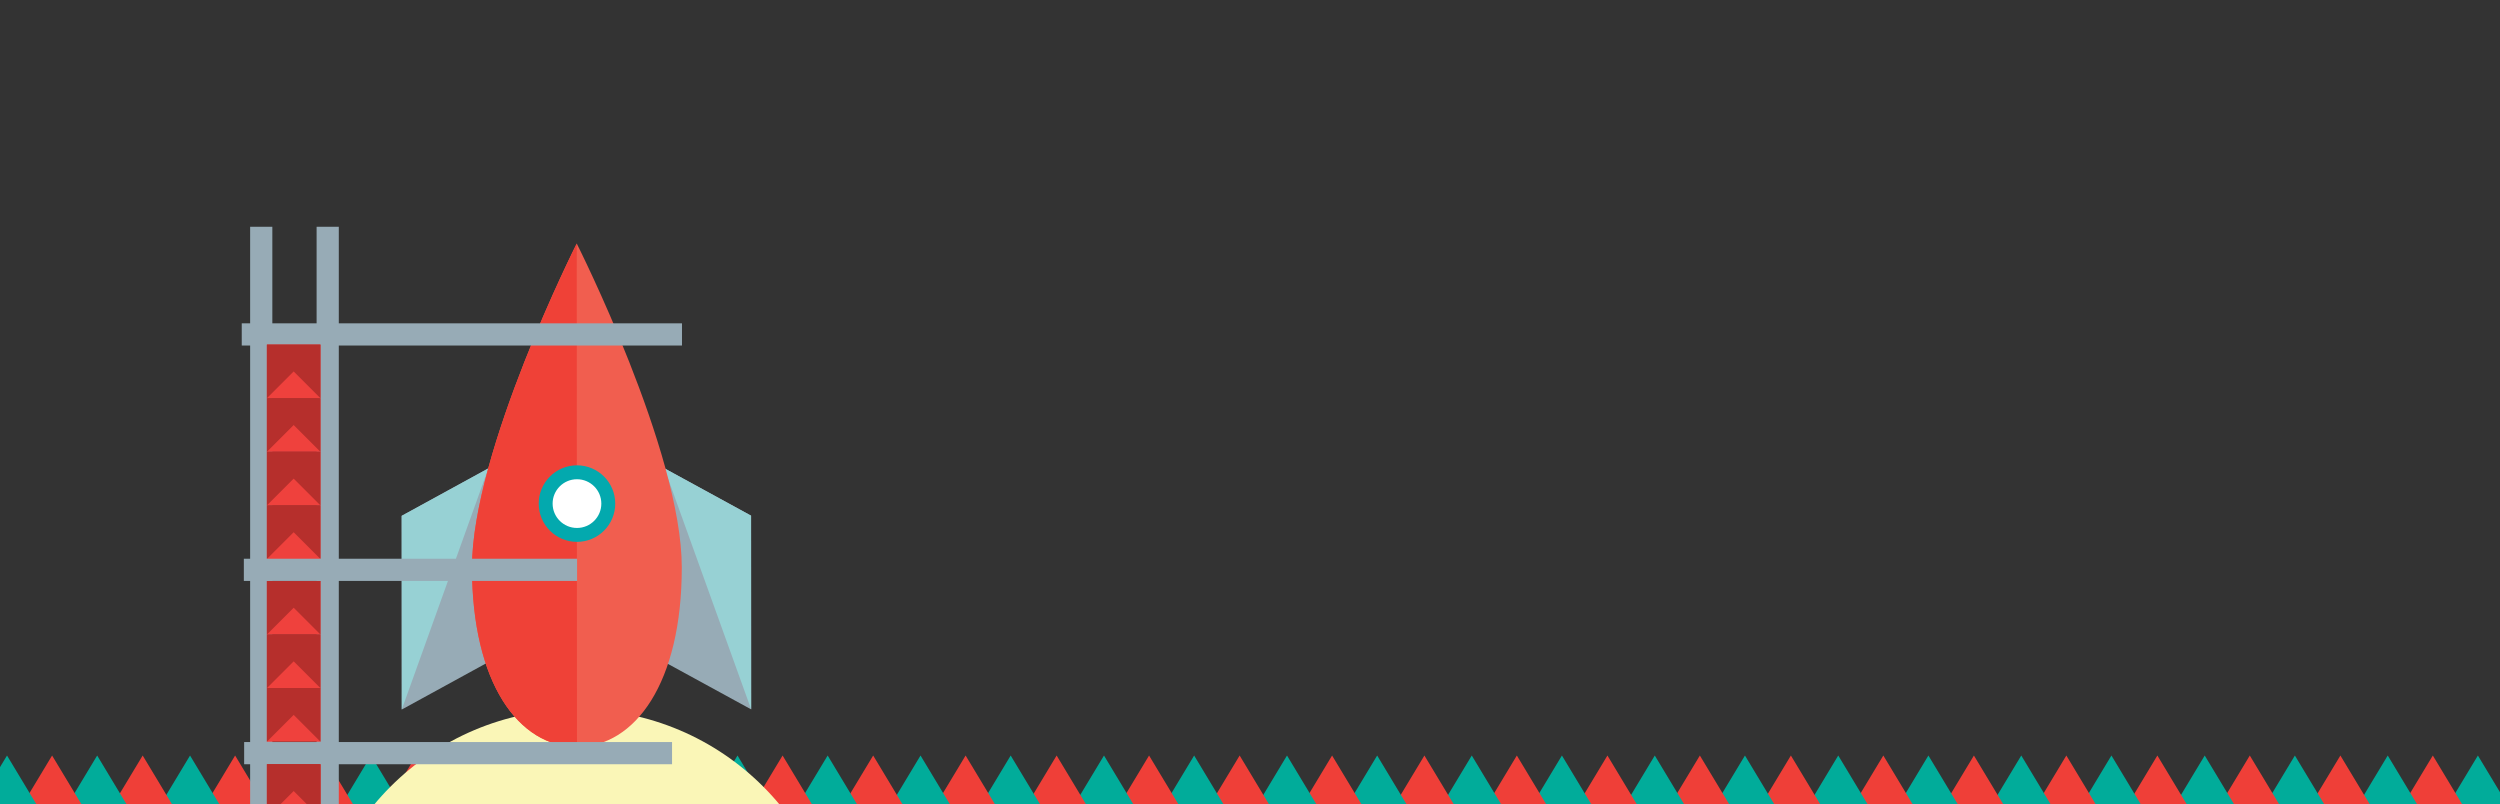 <?xml version="1.0" encoding="utf-8"?>
<!-- Generator: Adobe Illustrator 16.0.0, SVG Export Plug-In . SVG Version: 6.00 Build 0)  -->
<!DOCTYPE svg PUBLIC "-//W3C//DTD SVG 1.1//EN" "http://www.w3.org/Graphics/SVG/1.1/DTD/svg11.dtd">
<svg version="1.1" xmlns="http://www.w3.org/2000/svg" xmlns:xlink="http://www.w3.org/1999/xlink" x="0px" y="0px" viewBox="0 0 1437.673 462.572" style="enable-background:new 0 0 1437.673 462.572;background-color:#F6EA00" xml:space="preserve">
  <rect x="0" y="0" width="1437.673" height="462.572" fill="#333333" stroke="none"/>
  <style type="text/css">
    <![CDATA[
    .st0{clip-path:url(#SVGID_10_);fill:#B62F2C;}
    .st1{fill:#B62F2C;}
    .st2{fill:#EF3F38;}
    .st3{fill:#EF4137;}
    .st4{fill:#EF413D;}
    .st5{fill:none;stroke:#03A9AE;stroke-width:8;stroke-miterlimit:10;}
    .st6{clip-path:url(#SVGID_12_);fill:#B62F2C;}
    .st7{clip-path:url(#SVGID_2_);fill:#B62F2C;}
    .st8{fill:#F15E4F;}
    .st9{fill:#F6EA00;}
    .st10{clip-path:url(#SVGID_14_);fill:#B62F2C;}
    .st11{clip-path:url(#SVGID_4_);fill:#B62F2C;}
    .st12{fill:#97ABB6;}
    .st13{fill:#97D1D4;}
    .st14{fill:#FAF6B7;}
    .st15{fill:#FFFFFF;}
    .st16{clip-path:url(#SVGID_16_);fill:#B62F2C;}
    .st17{fill:none;}
    .st18{clip-path:url(#SVGID_6_);fill:#B62F2C;}
    .st19{fill:#01AC9A;}
    .st20{clip-path:url(#SVGID_8_);fill:#B62F2C;}
    ]]>
  </style>

  <g id="background">
    <!-- <rect id="background_1_" class="st9" width="1437.673" height="462.572"/> -->

    <!-- bunting -->
    <g id="bunting">
      <polygon class="st19" points="1441.882,462.572 1408.044,462.572 1424.964,434.472"/>
      <polygon class="st2" points="1415.959,462.572 1382.12,462.572 1399.04,434.472"/>
      <polygon class="st19" points="1390.036,462.572 1356.196,462.572 1373.117,434.472"/>
      <polygon class="st2" points="1362.803,462.572 1328.964,462.572 1345.884,434.472"/>
      <polygon class="st19" points="1336.632,462.572 1302.794,462.572 1319.714,434.472"/>
      <polygon class="st2" points="1310.709,462.572 1276.87,462.572 1293.79,434.472"/>
      <polygon class="st19" points="1284.786,462.572 1250.946,462.572 1267.867,434.472"/>
      <polygon class="st2" points="1257.553,462.572 1223.714,462.572 1240.634,434.472"/>
      <polygon class="st19" points="1231.132,462.572 1197.294,462.572 1214.214,434.472"/>
      <polygon class="st2" points="1205.209,462.572 1171.37,462.572 1188.29,434.472"/>
      <polygon class="st19" points="1179.286,462.572 1145.446,462.572 1162.367,434.472"/>
      <polygon class="st2" points="1152.053,462.572 1118.214,462.572 1135.134,434.472"/>
      <polygon class="st19" points="1125.882,462.572 1092.044,462.572 1108.964,434.472"/>
      <polygon class="st2" points="1099.959,462.572 1066.12,462.572 1083.04,434.472"/>
      <polygon class="st19" points="1074.036,462.572 1040.196,462.572 1057.117,434.472"/>
      <polygon class="st2" points="1046.803,462.572 1012.964,462.572 1029.884,434.472"/>
      <polygon class="st19" points="1020.382,462.572 986.544,462.572 1003.464,434.472"/>
      <polygon class="st2" points="994.459,462.572 960.62,462.572 977.54,434.472"/>
      <polygon class="st19" points="968.536,462.572 934.696,462.572 951.617,434.472"/>
      <polygon class="st2" points="941.303,462.572 907.464,462.572 924.384,434.472"/>
      <polygon class="st19" points="915.132,462.572 881.294,462.572 898.214,434.472"/>
      <polygon class="st2" points="889.209,462.572 855.37,462.572 872.29,434.472"/>
      <polygon class="st19" points="863.286,462.572 829.446,462.572 846.367,434.472"/>
      <polygon class="st2" points="836.053,462.572 802.214,462.572 819.134,434.472"/>
      <polygon class="st19" points="808.883,462.572 775.045,462.572 791.965,434.472"/>
      <polygon class="st2" points="782.959,462.572 749.121,462.572 766.041,434.472"/>
      <polygon class="st19" points="757.037,462.572 723.197,462.572 740.117,434.472"/>
      <polygon class="st2" points="729.803,462.572 695.964,462.572 712.884,434.472"/>
      <polygon class="st19" points="703.632,462.572 669.794,462.572 686.714,434.472"/>
      <polygon class="st2" points="677.709,462.572 643.871,462.572 660.791,434.472"/>
      <polygon class="st19" points="651.787,462.572 617.947,462.572 634.868,434.472"/>
      <polygon class="st2" points="624.553,462.572 590.714,462.572 607.634,434.472"/>
      <polygon class="st19" points="598.132,462.572 564.294,462.572 581.214,434.472"/>
      <polygon class="st2" points="572.209,462.572 538.371,462.572 555.291,434.472"/>
      <polygon class="st19" points="546.287,462.572 512.447,462.572 529.368,434.472"/>
      <polygon class="st2" points="519.053,462.572 485.214,462.572 502.134,434.472"/>
      <polygon class="st19" points="492.882,462.572 459.044,462.572 475.964,434.472"/>
      <polygon class="st2" points="466.959,462.572 433.121,462.572 450.041,434.472"/>
      <polygon class="st19" points="441.037,462.572 407.197,462.572 424.118,434.472"/>
      <polygon class="st2" points="413.803,462.572 379.964,462.572 396.884,434.472"/>
      <polygon class="st19" points="387.382,462.572 353.544,462.572 370.464,434.472"/>
      <polygon class="st2" points="361.459,462.572 327.621,462.572 344.541,434.472"/>
      <polygon class="st19" points="335.537,462.572 301.697,462.572 318.618,434.472"/>
      <polygon class="st2" points="308.303,462.572 274.464,462.572 291.384,434.472"/>
      <polygon class="st19" points="282.132,462.572 248.294,462.572 265.214,434.472"/>
      <polygon class="st2" points="256.209,462.572 222.371,462.572 239.291,434.472"/>
      <polygon class="st19" points="230.287,462.572 196.447,462.572 213.368,434.472"/>
      <polygon class="st2" points="203.053,462.572 169.214,462.572 186.134,434.472"/>
      <polygon class="st19" points="178.049,462.572 144.211,462.572 161.131,434.472"/>
      <polygon class="st2" points="152.126,462.572 118.287,462.572 135.207,434.472"/>
      <polygon class="st19" points="126.203,462.572 92.363,462.572 109.284,434.472"/>
      <polygon class="st2" points="98.97,462.572 65.131,462.572 82.051,434.472"/>
      <polygon class="st19" points="72.799,462.572 38.961,462.572 55.881,434.472"/>
      <polygon class="st2" points="46.876,462.572 13.037,462.572 29.957,434.472"/>
      <polygon class="st19" points="20.953,462.572 -12.887,462.572 4.034,434.472"/>
    </g>
  </g>
  <!-- / bunting -->

  <!-- launch pad -->
  <g id="launch-pad">
    <path class="st14" d="M483.237,559.427c0,83.665-67.824,151.488-151.488,151.488c-83.665,0-151.488-67.823-151.488-151.488 s67.823-151.487,151.488-151.487C415.413,407.939,483.237,475.762,483.237,559.427"/>
  </g>
  <!-- / launch pad -->

  <g id="rocket-layer">

    <!-- rocket -->
    <g id="rocket">
      <polygon class="st12" points="431.972,407.939 382.097,380.686 382.04,269.293 431.919,296.545"/>
      <polygon class="st13" points="431.972,407.939 382.04,269.293 431.919,296.545"/>
      <polygon class="st12" points="231.042,408.036 280.893,380.735 280.844,269.342 230.992,296.639"/>
      <polygon class="st13" points="231.042,408.036 280.844,269.342 230.992,296.639"/>
      <path class="st8" d="M392.077,326.275c0.031,66.634-26.959,103.208-60.277,103.224c-33.321,0.016-60.345-36.532-60.377-103.161 c-0.029-66.64,60.243-186.284,60.243-186.284S392.044,259.641,392.077,326.275"/>
      <path class="st3" d="M331.8,429.499c-33.321,0.016-60.345-36.532-60.377-103.161c-0.029-66.64,60.243-186.284,60.243-186.284 L331.8,429.499z"/>
      <path class="st15" d="M349.808,289.597c0.004,9.943-8.051,18.011-18.002,18.015c-9.947,0.007-18.01-8.057-18.014-18 c-0.004-9.948,8.053-18.014,18-18.017C341.737,271.591,349.804,279.646,349.808,289.597"/>
      <path class="st5" d="M349.808,289.597c0.004,9.943-8.051,18.011-18.002,18.015c-9.947,0.007-18.01-8.057-18.014-18 c-0.004-9.948,8.053-18.014,18-18.017C341.737,271.591,349.804,279.646,349.808,289.597z"/>
    </g>
    <!-- / rocket -->

    <!-- launch tower -->
    <g id="launch-tower">
      <polyline class="st12" points="156.613,465.511 156.613,130.408 143.849,130.408 143.849,465.511"/>
      <polyline class="st12" points="194.834,465.511 194.834,130.408 182.07,130.408 182.07,465.511"/>
      <rect x="139.018" y="185.938" class="st12" width="253.172" height="12.764"/>
      <rect x="153.468" y="198.193" class="st4" width="30.828" height="30.828"/>
      <polygon class="st1" points="184.295,229.021 153.468,198.193 184.295,198.193"/>

      <g>
        <g>
          <defs>
            <rect id="SVGID_1_" x="153.468" y="198.191" width="30.828" height="30.83"/>
          </defs>
          <clipPath id="SVGID_2_">
            <use xlink:href="#SVGID_1_"  style="overflow:visible;"/>
          </clipPath>
          <polygon class="st7" points="153.468,229.021 153.468,198.193 184.296,198.193		"/>
        </g>
      </g>

      <rect x="153.468" y="229.021" class="st4" width="30.828" height="30.828"/>
      <polygon class="st1" points="184.295,259.85 153.468,229.021 184.295,229.021"/>

      <g>
        <g>
          <defs>
            <rect id="SVGID_3_" x="153.468" y="229.021" width="30.828" height="30.83"/>
          </defs>
          <clipPath id="SVGID_4_">
            <use xlink:href="#SVGID_3_"  style="overflow:visible;"/>
          </clipPath>
          <polygon class="st11" points="153.468,259.85 153.468,229.021 184.296,229.021		"/>
        </g>
      </g>

      <rect x="153.468" y="259.824" class="st4" width="30.828" height="30.828"/>
      <polygon class="st1" points="184.295,290.652 153.468,259.824 184.295,259.824"/>

      <g>
        <g>
          <defs>
            <rect id="SVGID_5_" x="153.468" y="259.821" width="30.828" height="30.83"/>
          </defs>
          <clipPath id="SVGID_6_">
            <use xlink:href="#SVGID_5_"  style="overflow:visible;"/>
          </clipPath>
          <polygon class="st18" points="153.468,290.652 153.468,259.824 184.296,259.824		"/>
        </g>
      </g>

      <rect x="153.468" y="290.651" class="st4" width="30.828" height="30.828"/>
      <polygon class="st1" points="184.295,321.48 153.468,290.652 184.295,290.652"/>

      <g>
        <g>
          <defs>
            <rect id="SVGID_7_" x="153.468" y="290.651" width="30.828" height="30.83"/>
          </defs>
          <clipPath id="SVGID_8_">
            <use xlink:href="#SVGID_7_"  style="overflow:visible;"/>
          </clipPath>
          <polygon class="st20" points="153.468,321.48 153.468,290.652 184.296,290.652		"/>
        </g>
      </g>

      <rect x="153.468" y="334.073" class="st4" width="30.828" height="30.828"/>
      <polygon class="st1" points="184.295,364.902 153.468,334.074 184.295,334.074"/>

      <g>
        <g>
          <defs>
            <rect id="SVGID_9_" x="153.468" y="334.071" width="30.828" height="30.83"/>
          </defs>
          <clipPath id="SVGID_10_">
            <use xlink:href="#SVGID_9_"  style="overflow:visible;"/>
          </clipPath>
          <polygon class="st0" points="153.468,364.902 153.468,334.074 184.296,334.074		"/>
        </g>
      </g>

      <rect x="153.468" y="364.901" class="st4" width="30.828" height="30.828"/>
      <polygon class="st1" points="184.295,395.729 153.468,364.901 184.295,364.901"/>

      <g>
        <g>
          <defs>
            <rect id="SVGID_11_" x="153.468" y="364.901" width="30.828" height="30.83"/>
          </defs>
          <clipPath id="SVGID_12_">
            <use xlink:href="#SVGID_11_"  style="overflow:visible;"/>
          </clipPath>
          <polygon class="st6" points="153.468,395.729 153.468,364.901 184.296,364.901		"/>
        </g>
      </g>

      <rect x="153.468" y="395.704" class="st4" width="30.828" height="30.828"/>
      <polygon class="st1" points="184.295,426.532 153.468,395.704 184.295,395.704"/>

      <g>
        <g>
          <defs>
            <rect id="SVGID_13_" x="153.468" y="395.701" width="30.828" height="30.83"/>
          </defs>
          <clipPath id="SVGID_14_">
            <use xlink:href="#SVGID_13_"  style="overflow:visible;"/>
          </clipPath>
          <polygon class="st10" points="153.468,426.532 153.468,395.704 184.296,395.704		"/>
        </g>
      </g>

      <polyline class="st1" points="184.295,470.317 153.468,439.489 184.295,439.489 184.295,470.317"/>
      <polyline class="st17" points="184.296,470.321 184.296,439.491 153.468,439.491 153.468,470.321"/>
      <rect x="140.224" y="321.31" class="st12" width="191.632" height="12.764"/>
      <rect x="140.406" y="426.726" class="st12" width="246.066" height="12.764"/>
      <rect x="153.468" y="439.493" class="st4" width="30.828" height="30.828"/>
      <polygon class="st1" points="184.295,470.321 153.468,439.493 184.295,439.493"/>

      <g>
        <g>
          <defs>
            <rect id="SVGID_15_" x="153.468" y="439.491" width="30.828" height="30.83"/>
          </defs>
          <clipPath id="SVGID_16_">
            <use xlink:href="#SVGID_15_"  style="overflow:visible;"/>
          </clipPath>
          <polygon class="st16" points="153.468,470.321 153.468,439.493 184.296,439.493		"/>
        </g>
      </g>
    </g>
    <!-- / launch tower -->
  </g>
</svg>
